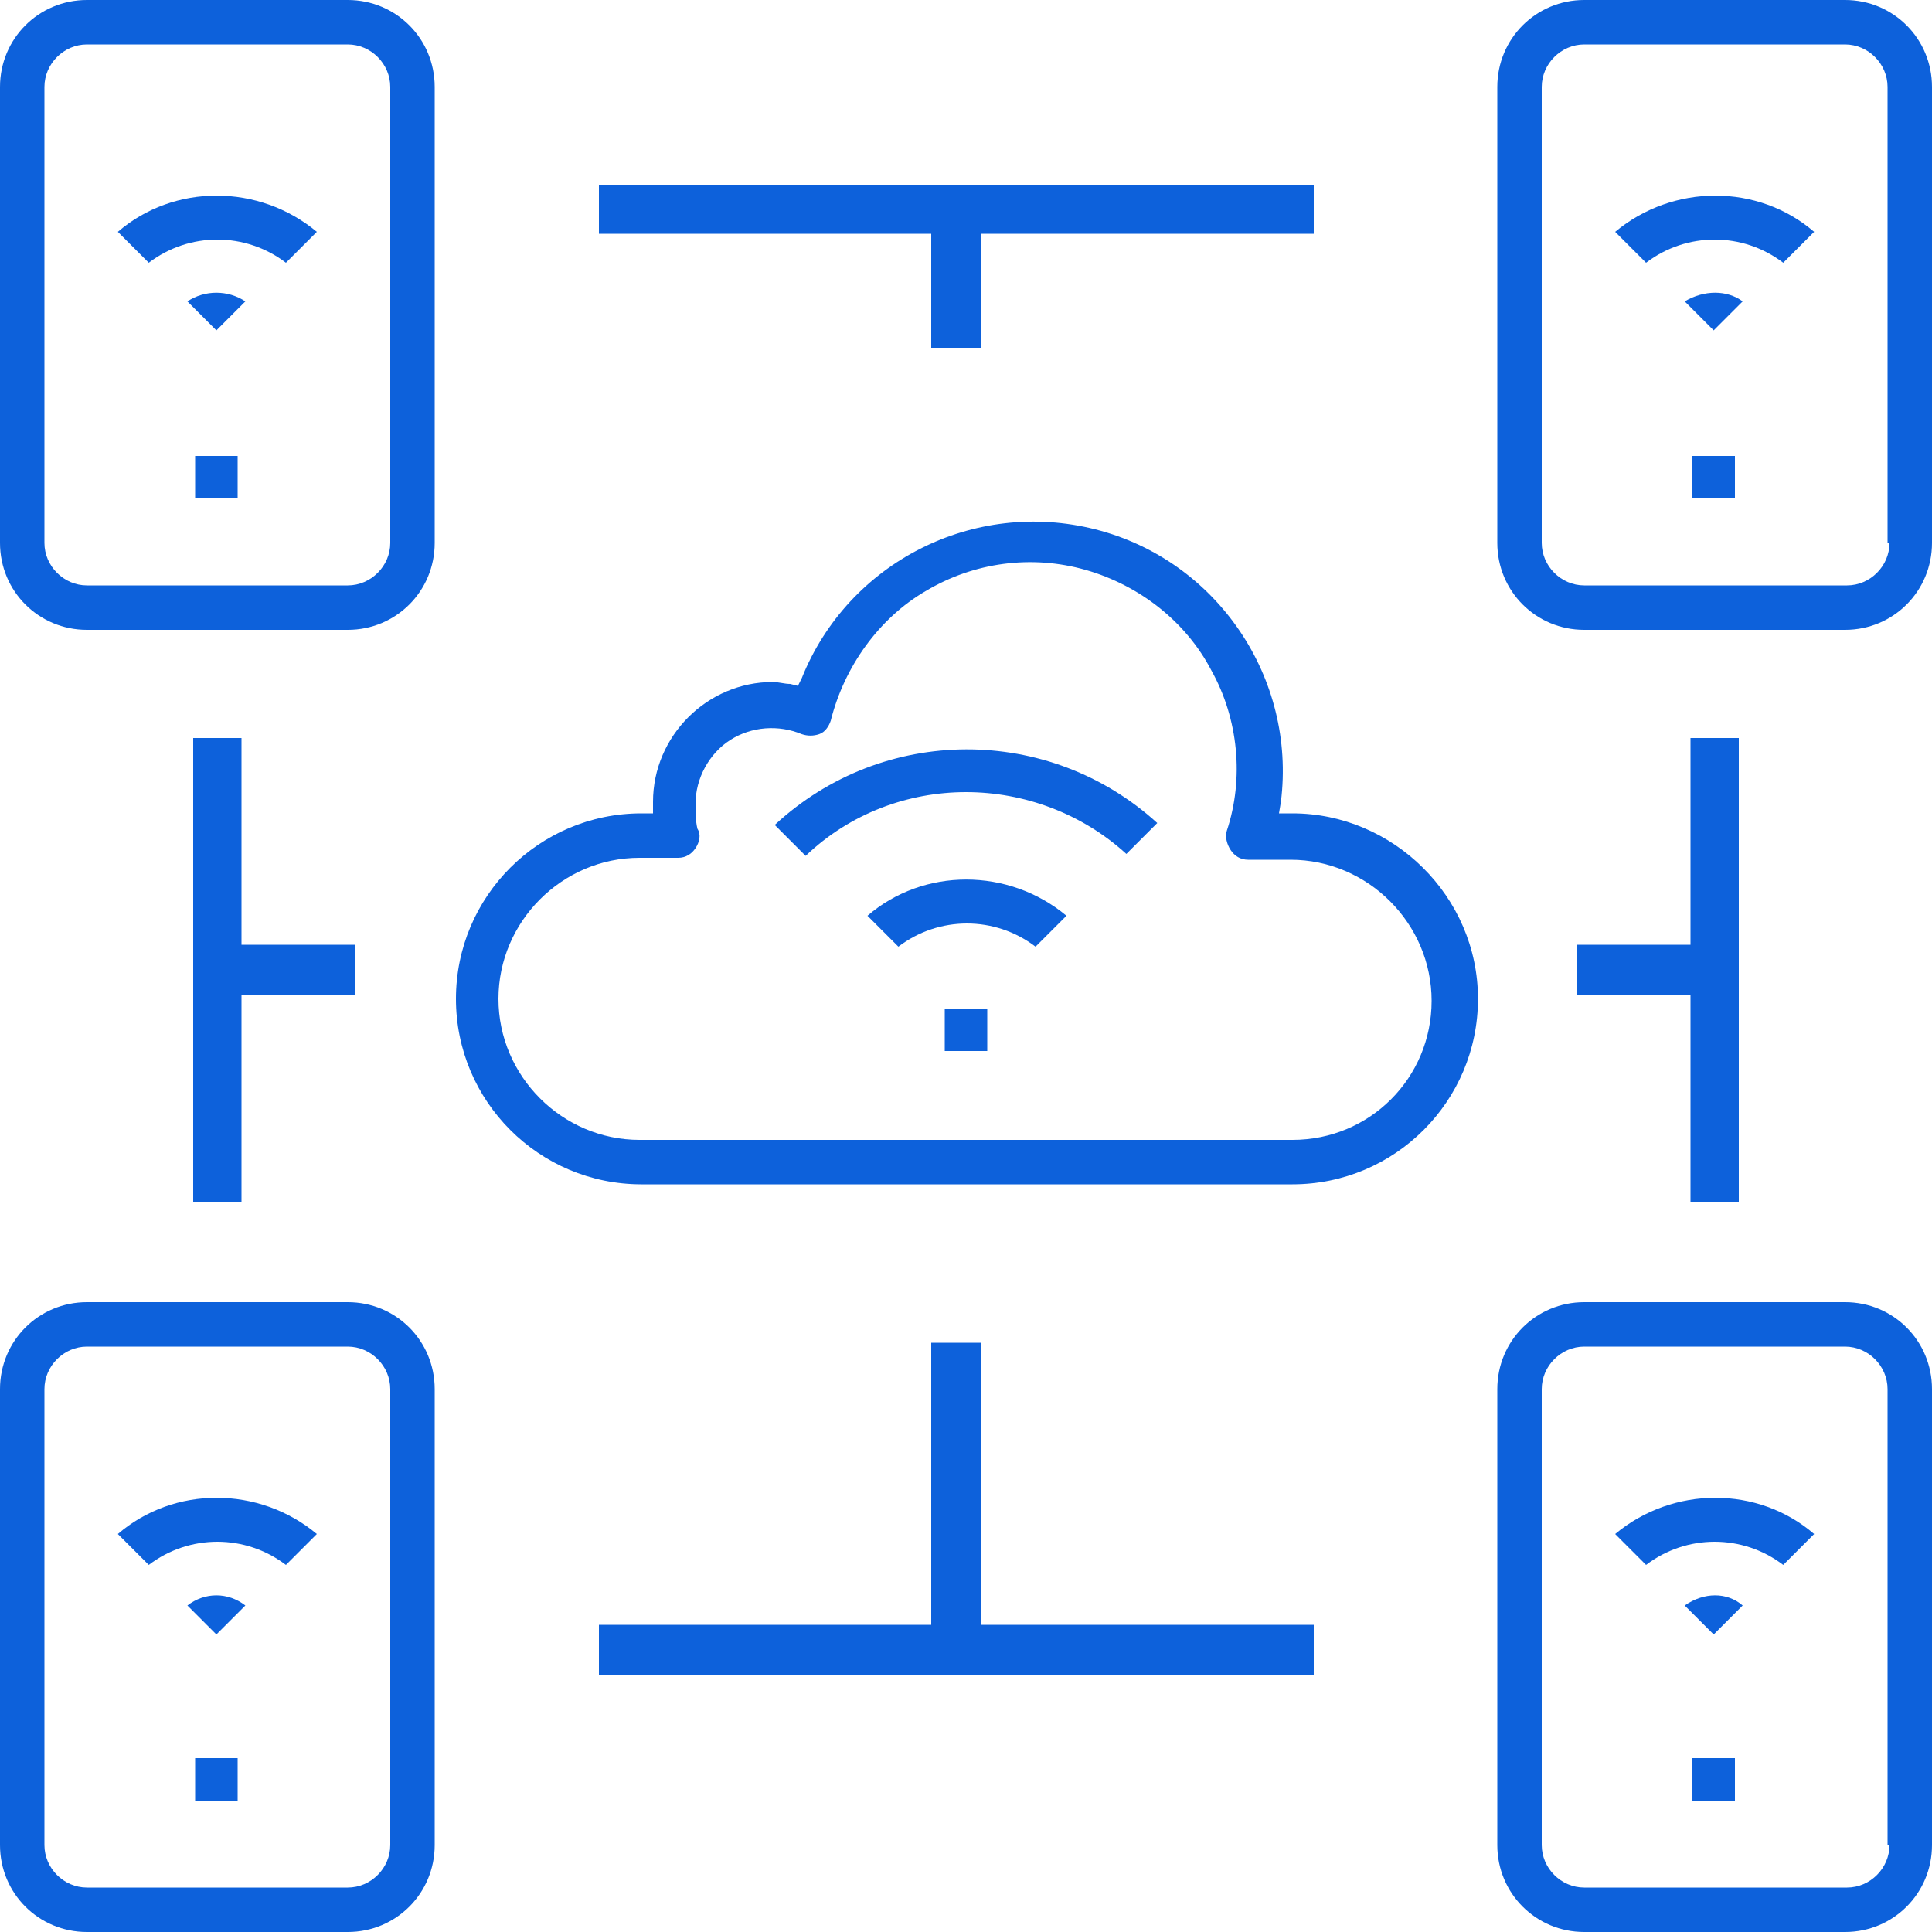 <svg width="100" height="100" viewBox="0 0 100 100" fill="none" xmlns="http://www.w3.org/2000/svg">
<g clip-path="url(#clip0_382_24628)">
<path d="M44.9 47.4L46.5 49C48.6 47.4 51.5 47.4 53.6 49L55.2 47.4C52.2 44.9 47.8 44.9 44.9 47.4ZM18 67.4H4.5C2 67.4 0 69.4 0 71.9V95.5C0 98 2 100 4.5 100H18C20.5 100 22.5 98 22.5 95.5V71.9C22.5 69.4 20.5 67.4 18 67.4ZM20.2 95.5C20.2 96.7 19.2 97.7 18 97.7H4.5C3.3 97.7 2.3 96.7 2.3 95.5V71.9C2.3 70.7 3.3 69.7 4.5 69.7H18C19.2 69.7 20.2 70.7 20.2 71.9V95.5Z" fill="#0D61DB"/>
<path d="M9.7 83.1L11.2 84.6L12.7 83.1C11.8 82.4 10.6 82.4 9.7 83.1ZM10.1 91H12.3V93.2H10.1V91ZM40.1 42.7L41.7 44.3C44 42.1 47 41 50 41C53 41 56 42.1 58.3 44.2L59.9 42.6C54.3 37.5 45.7 37.5 40.1 42.7ZM50.8 69.5H48.2V84.1H31V86.7H68V84.1H50.8V69.5ZM9.7 15.6L11.2 17.1L12.7 15.6C11.8 15 10.6 15 9.7 15.6ZM10 38.2V62.2H12.5V51.5H18.4V48.9H12.5V38.2H10ZM6.1 12L7.7 13.6C9.8 12 12.7 12 14.8 13.6L16.4 12C13.4 9.5 9 9.5 6.1 12Z" fill="#0D61DB"/>
<path d="M18 0H4.5C2 0 0 2 0 4.5V28.1C0 30.6 2 32.6 4.5 32.6H18C20.5 32.6 22.5 30.6 22.5 28.1V4.5C22.5 2 20.5 0 18 0ZM20.2 28.1C20.2 29.3 19.2 30.3 18 30.3H4.5C3.3 30.3 2.3 29.3 2.3 28.1V4.5C2.3 3.3 3.3 2.3 4.5 2.3H18C19.2 2.3 20.2 3.3 20.2 4.5V28.1ZM48.9 52.2H51.1V54.4H48.9V52.2Z" fill="#0D61DB"/>
<path d="M10.1 23.6H12.3V25.8H10.1V23.6ZM6.1 79.4L7.7 81C9.8 79.4 12.7 79.4 14.8 81L16.4 79.4C13.4 76.9 9 76.9 6.1 79.4ZM83.6 79.4L85.2 81C87.3 79.4 90.2 79.4 92.3 81L93.9 79.4C91 76.9 86.6 76.9 83.6 79.4ZM87.6 23.6H89.8V25.8H87.6V23.6Z" fill="#0D61DB"/>
<path d="M95.5 0H82C79.5 0 77.5 2 77.5 4.5V28.1C77.5 30.6 79.5 32.6 82 32.6H95.5C98 32.6 100 30.6 100 28.1V4.5C100 2 98 0 95.5 0ZM97.8 28.1C97.8 29.3 96.8 30.3 95.6 30.3H82C80.8 30.3 79.8 29.3 79.8 28.1V4.5C79.8 3.3 80.8 2.3 82 2.3H95.5C96.7 2.3 97.7 3.3 97.7 4.5V28.1H97.8ZM95.5 67.4H82C79.5 67.4 77.5 69.4 77.5 71.9V95.5C77.5 98 79.5 100 82 100H95.5C98 100 100 98 100 95.5V71.9C100 69.4 98 67.4 95.5 67.4ZM97.8 95.5C97.8 96.7 96.8 97.7 95.6 97.7H82C80.8 97.7 79.8 96.7 79.8 95.5V71.9C79.8 70.7 80.8 69.7 82 69.7H95.5C96.7 69.7 97.7 70.7 97.7 71.9V95.5H97.8Z" fill="#0D61DB"/>
<path d="M87.2 83.1L88.7 84.6L90.2 83.1C89.4 82.4 88.2 82.4 87.2 83.1ZM87.6 91H89.8V93.2H87.6V91ZM90 62.2V38.2H87.5V48.9H81.6V51.5H87.5V62.2H90ZM83.6 12L85.2 13.6C87.3 12 90.2 12 92.3 13.6L93.9 12C91 9.5 86.6 9.5 83.6 12ZM87.2 15.6L88.7 17.1L90.2 15.6C89.4 15 88.2 15 87.2 15.6ZM48.2 18H50.8V12.1H68V9.6H31V12.1H48.2V18ZM66.9 42.1H66.2L66.3 41.5C67.1 35.1 63 29 56.7 27.4C50.4 25.8 43.9 29.1 41.5 35.1L41.3 35.5L40.9 35.4C40.6 35.4 40.3 35.3 40 35.3C36.6 35.3 33.8 38.1 33.8 41.5V42.1H33.2C27.9 42.1 23.6 46.4 23.6 51.7C23.6 57 27.9 61.3 33.2 61.3H66.9C72.2 61.3 76.5 57 76.5 51.7C76.5 46.4 72.1 42.1 66.9 42.1ZM66.9 59H33.1C29.1 59 25.8 55.7 25.8 51.7C25.8 47.7 29.1 44.4 33.1 44.4H35.1C35.5 44.4 35.8 44.2 36 43.9C36.2 43.6 36.3 43.2 36.1 42.9C36 42.5 36 42 36 41.6C36 40.3 36.7 39 37.8 38.3C38.9 37.6 40.3 37.5 41.5 38C41.8 38.1 42.1 38.1 42.4 38C42.7 37.9 42.9 37.6 43 37.3C43.7 34.5 45.5 32 47.9 30.6C50.4 29.1 53.4 28.7 56.2 29.5C59 30.3 61.4 32.2 62.7 34.7C64.1 37.2 64.4 40.3 63.5 43C63.4 43.3 63.5 43.7 63.7 44C63.9 44.3 64.2 44.5 64.6 44.5H66.8C70.8 44.5 74.1 47.8 74.1 51.8C74.1 55.8 70.9 59 66.9 59Z" fill="#0D61DB"/>
</g>
<defs>
<clipPath id="clip0_382_24628">
<rect width="100" height="100" fill="white"/>
</clipPath>
</defs>
</svg>
